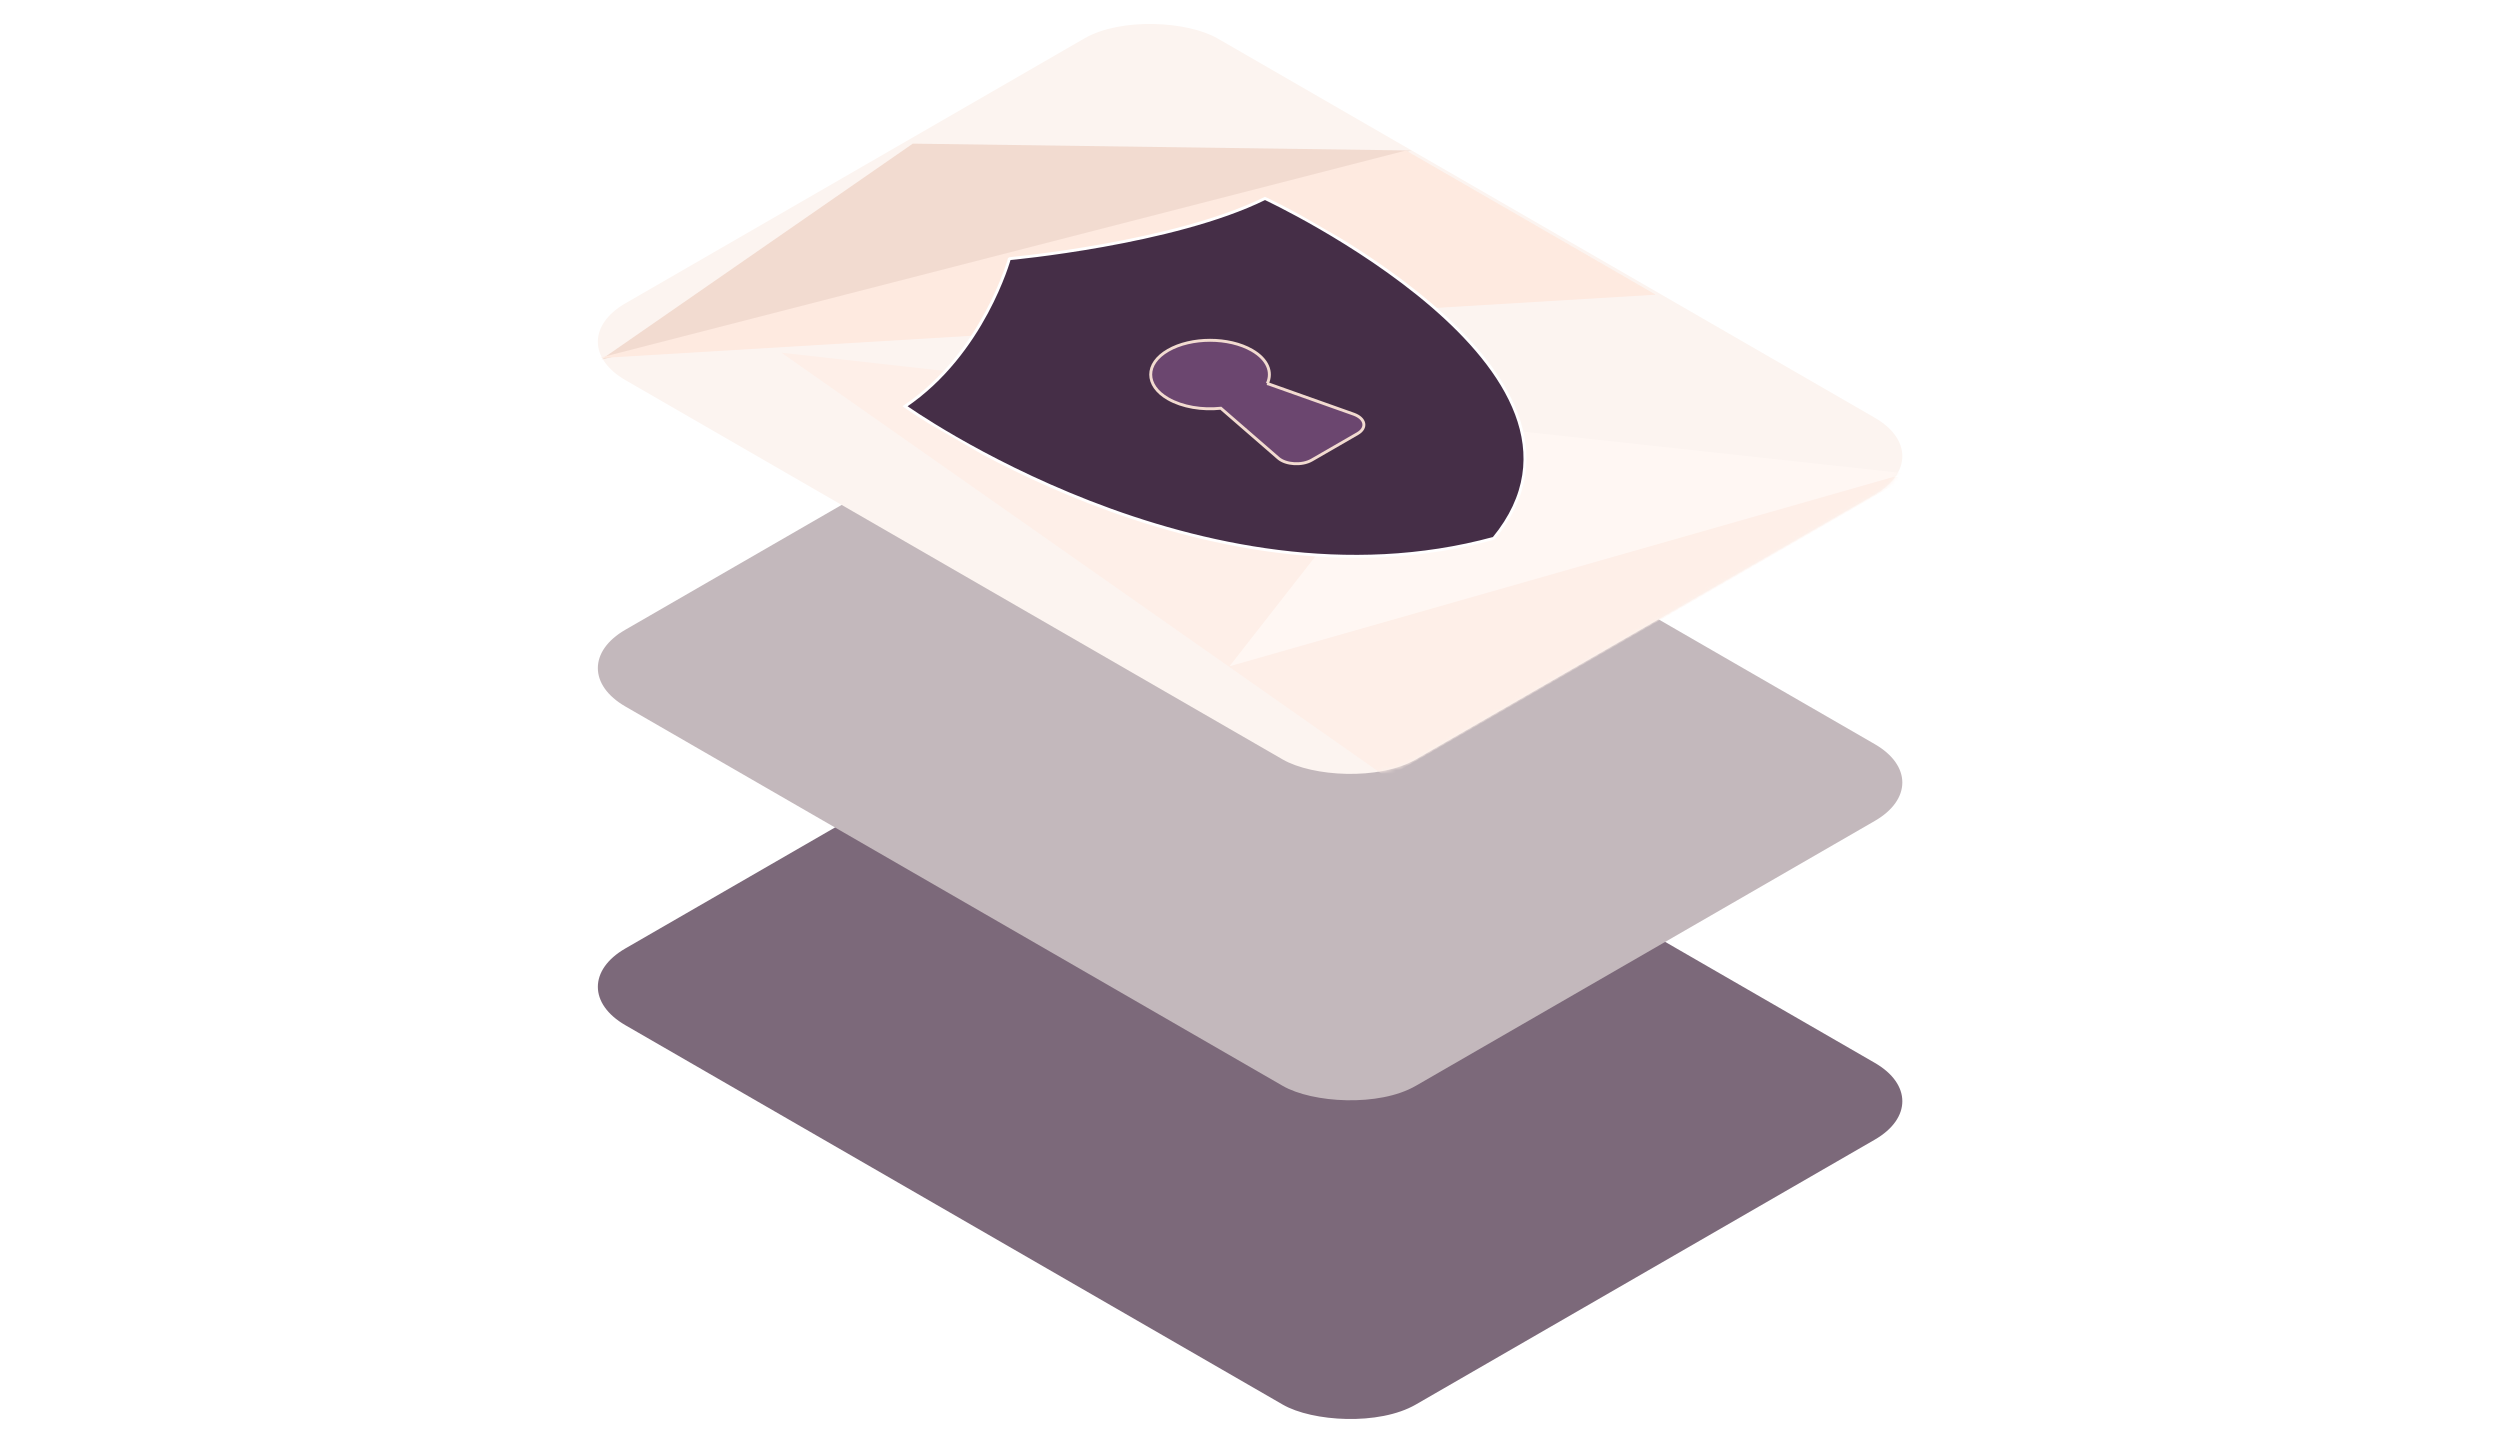 <svg width="651" height="376" fill="none" xmlns="http://www.w3.org/2000/svg"><rect width="177.992" height="237.595" rx="20" transform="scale(1.225 .707) rotate(-45 498.141 38.325)" fill="#7C697A"/><rect width="177.992" height="237.595" rx="20" transform="scale(1.225 .707) rotate(-45 356.441 -20.367)" fill="#C3B8BC"/><rect width="177.992" height="237.595" rx="20" transform="scale(1.225 .707) rotate(-45 211.328 -80.475)" fill="#FCF4F0"/><mask id="a" style="mask-type:alpha" maskUnits="userSpaceOnUse" x="155" y="5" width="341" height="197"><rect width="177.992" height="237.595" rx="20" transform="scale(1.225 .707) rotate(-45 211.328 -80.475)" fill="#FCF4F0"/></mask><g mask="url(#a)"><path d="M367.535 39.19l-129.84-1.788-81.231 56.284 211.071-54.497z" fill="#F2DBD0"/><path d="M431.174 76.744L155.756 93.276 366.12 39.188l65.054 37.556z" fill="#FEEAE0"/><path d="M203.486 91.848l157.685 110.626 135.058-77.969-292.743-32.657z" fill="#FEEFE8"/><path d="M370.168 109.515l-50.008 63.977 176.069-50.211-126.061-13.766z" fill="#FFF7F3"/></g><g filter="url(#filter0_d_2092_17036)" stroke-width=".764" stroke-miterlimit="10" clip-path="url(#clip0_2092_17036)"><path d="M329.407 51.676c-23.846 11.77-66.564 15.683-66.564 15.683s-6.782 24.664-27.172 38.43c0 0 77.147 55.211 153.307 34.388 36.065-43.964-59.566-88.504-59.566-88.504l-.005.003z" fill="#452E47" stroke="#fff"/><path d="M330.012 99.863c1.393-2.98.075-6.297-3.98-8.638-6.037-3.485-15.821-3.485-21.858 0-6.037 3.485-6.037 9.133 0 12.619 3.736 2.157 8.909 2.974 13.737 2.462l14.974 13.003c1.97 1.711 6.166 1.951 8.682.499l11.94-6.893c2.575-1.487 2.068-3.975-1.037-5.075l-22.464-7.98.006.003z" fill="#6B466F" stroke="#F2DBD0"/></g><defs><clipPath id="clip0_2092_17036"><path fill="#fff" transform="scale(1.225 .707) rotate(-45 249.378 -144.73)" d="M0 0h110.167v146.362H0z"/></clipPath><filter id="filter0_d_2092_17036" x="221.317" y="37.564" width="190.004" height="121.323" filterUnits="userSpaceOnUse" color-interpolation-filters="sRGB"><feFlood flood-opacity="0" result="BackgroundImageFix"/><feColorMatrix in="SourceAlpha" values="0 0 0 0 0 0 0 0 0 0 0 0 0 0 0 0 0 0 127 0" result="hardAlpha"/><feOffset/><feGaussianBlur stdDeviation="6.873"/><feColorMatrix values="0 0 0 0 0.682 0 0 0 0 0.992 0 0 0 0 1 0 0 0 0.54 0"/><feBlend in2="BackgroundImageFix" result="effect1_dropShadow_2092_17036"/><feBlend in="SourceGraphic" in2="effect1_dropShadow_2092_17036" result="shape"/></filter></defs></svg>